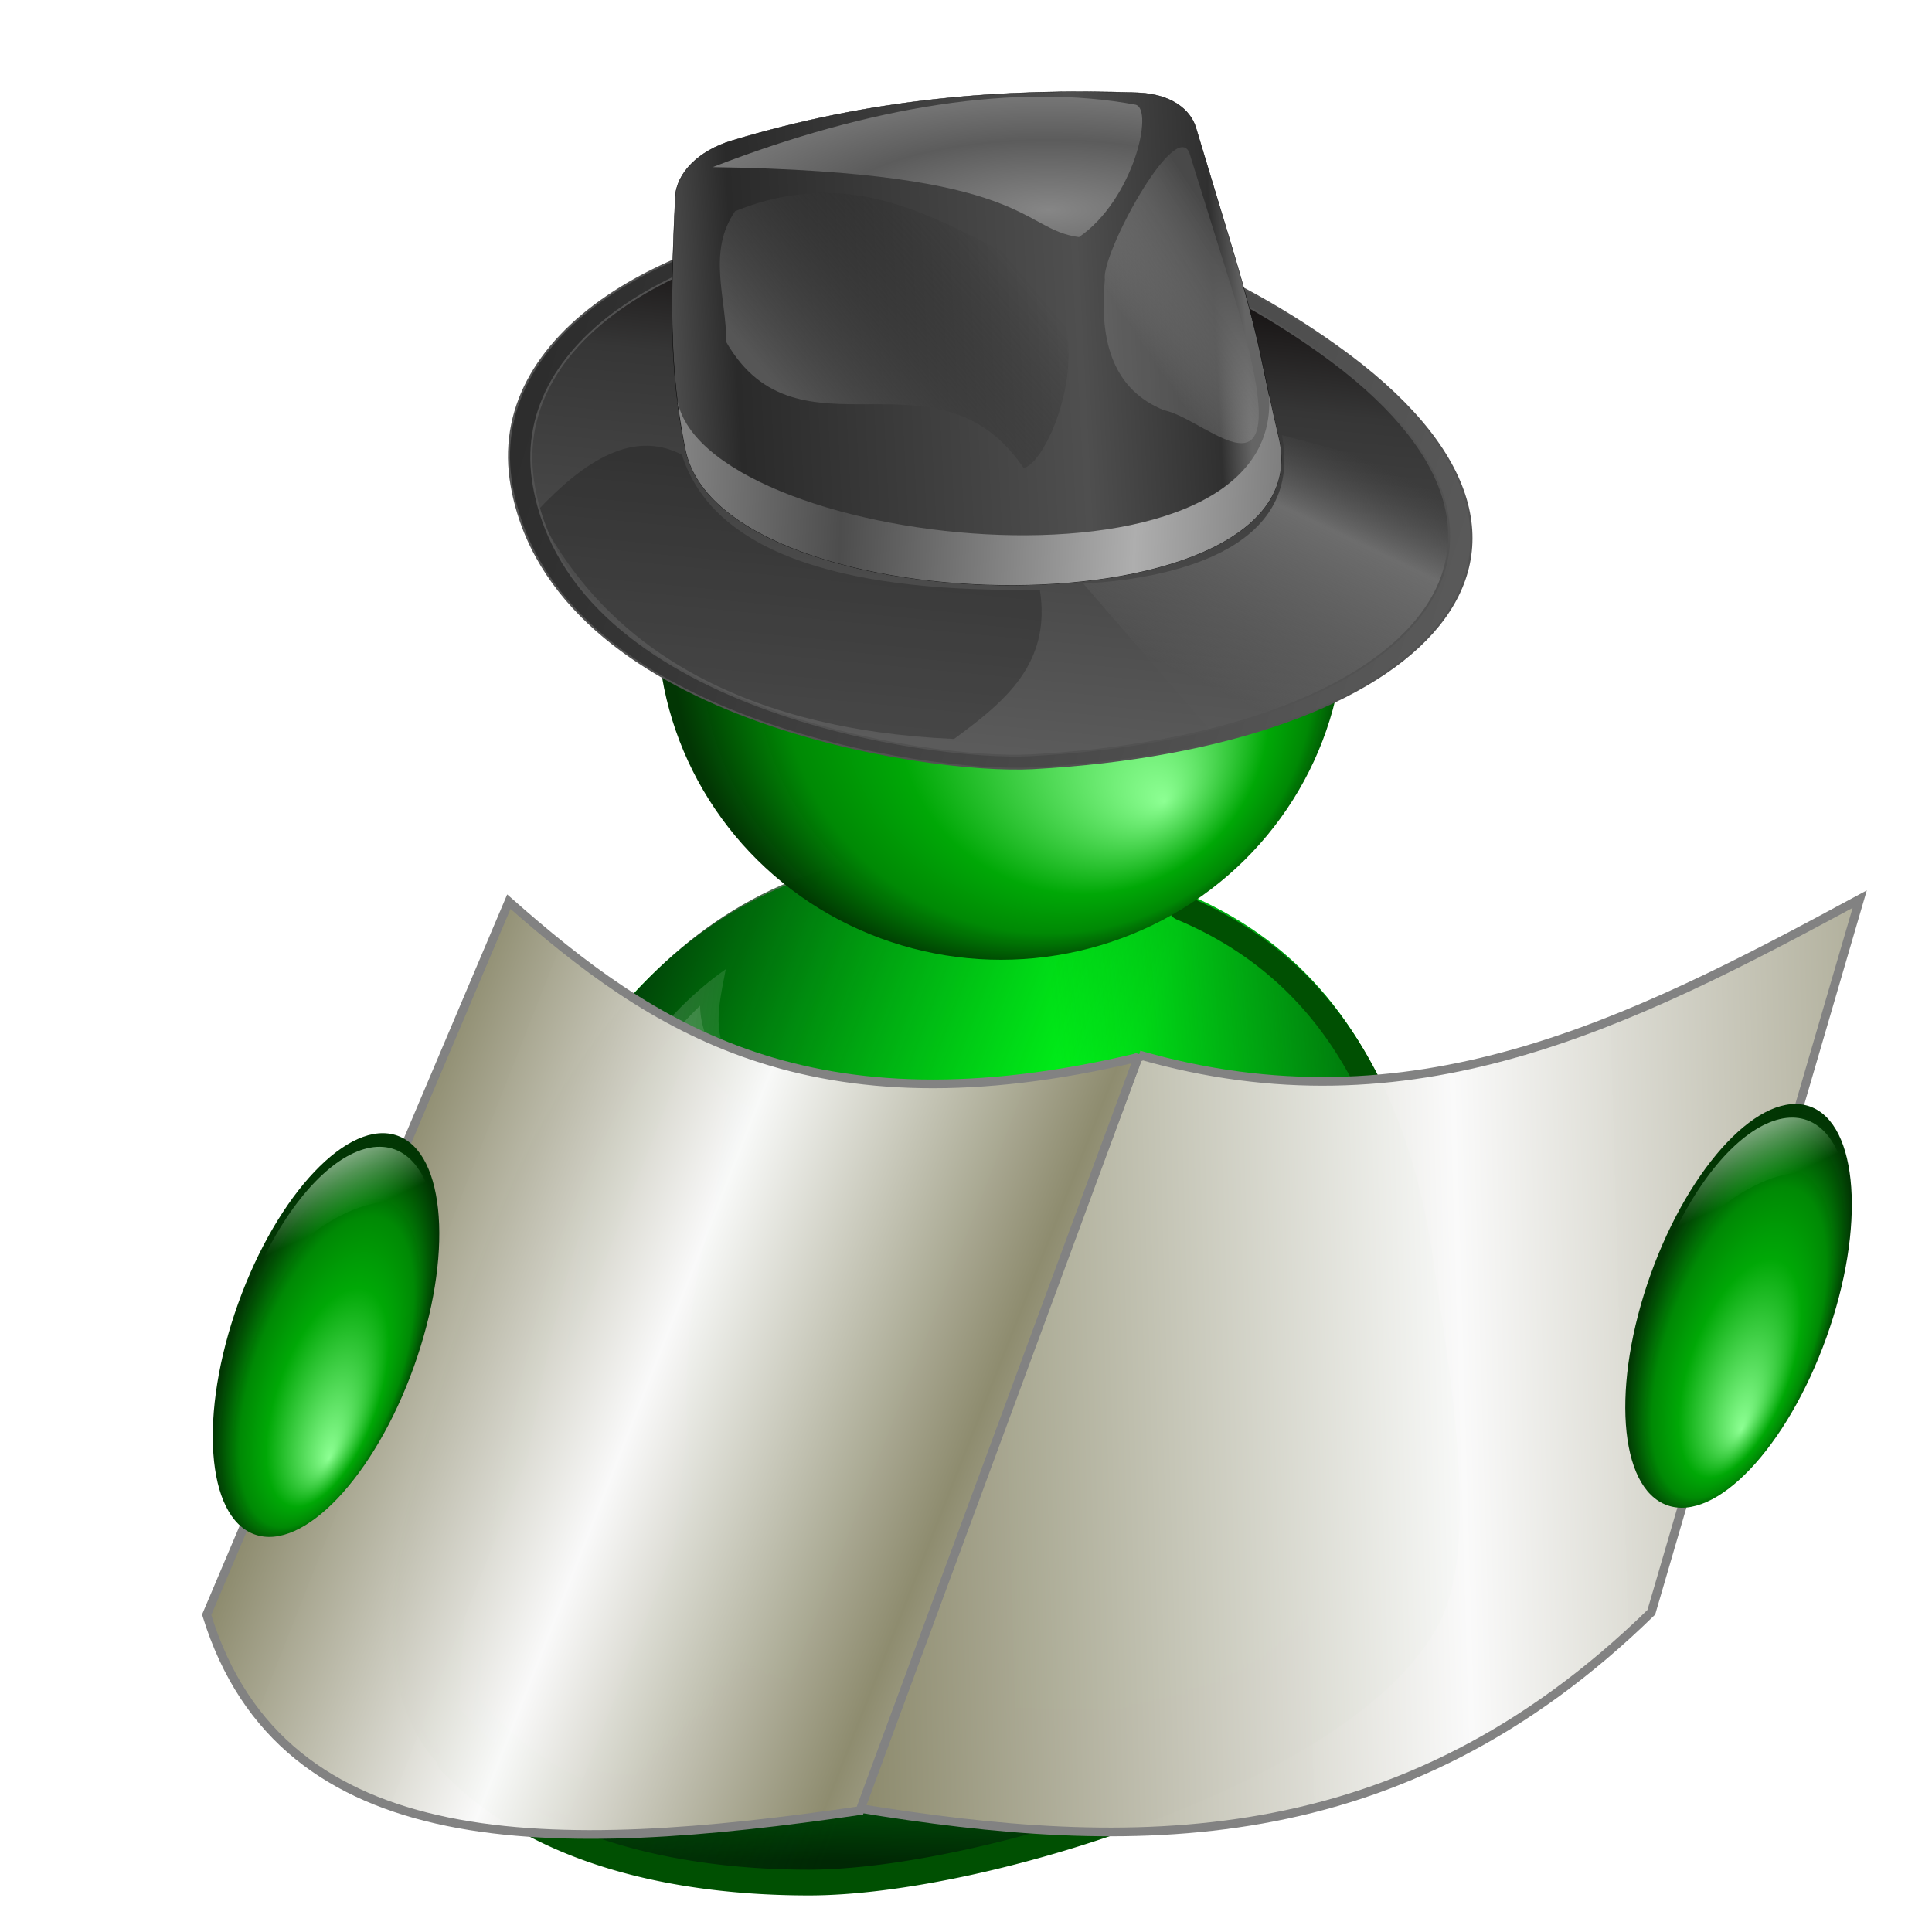 <?xml version="1.0" encoding="UTF-8" standalone="no"?>
<!-- Created with Inkscape (http://www.inkscape.org/) -->

<svg
   xmlns:dc="http://purl.org/dc/elements/1.1/"
   xmlns:cc="http://creativecommons.org/ns#"
   xmlns:rdf="http://www.w3.org/1999/02/22-rdf-syntax-ns#"
   xmlns:svg="http://www.w3.org/2000/svg"
   xmlns="http://www.w3.org/2000/svg"
   xmlns:xlink="http://www.w3.org/1999/xlink"
   xmlns:sodipodi="http://sodipodi.sourceforge.net/DTD/sodipodi-0.dtd"
   xmlns:inkscape="http://www.inkscape.org/namespaces/inkscape"
   width="255"
   height="255"
   viewBox="0 0 67.469 67.469"
   version="1.1"
   id="svg8"
   inkscape:version="0.92.5 (2060ec1f9f, 2020-04-08)"
   sodipodi:docname="news.svg">
  <defs
     id="defs2">
    <linearGradient
       inkscape:collect="always"
       id="linearGradient920">
      <stop
         style="stop-color:#8e8c6f;stop-opacity:1"
         offset="0"
         id="stop916" />
      <stop
         style="stop-color:#fafafa;stop-opacity:0.992"
         offset="1"
         id="stop918" />
    </linearGradient>
    <linearGradient
       inkscape:collect="always"
       id="linearGradient862">
      <stop
         style="stop-color:#fefffe;stop-opacity:1"
         offset="0"
         id="stop858" />
      <stop
         style="stop-color:#aeffb2;stop-opacity:0"
         offset="1"
         id="stop860" />
    </linearGradient>
    <linearGradient
       inkscape:collect="always"
       id="linearGradient848-6">
      <stop
         style="stop-color:#8dff93;stop-opacity:1"
         offset="0"
         id="stop844" />
      <stop
         id="stop854"
         offset="0.542"
         style="stop-color:#00a806;stop-opacity:1" />
      <stop
         id="stop852"
         offset="0.771"
         style="stop-color:#008905;stop-opacity:1" />
      <stop
         style="stop-color:#003402;stop-opacity:0.992"
         offset="1"
         id="stop846" />
    </linearGradient>
    <linearGradient
       inkscape:collect="always"
       id="linearGradient1028">
      <stop
         style="stop-color:#ffffff;stop-opacity:0.275"
         offset="0"
         id="stop1024" />
      <stop
         style="stop-color:#ffffff;stop-opacity:0;"
         offset="1"
         id="stop1026" />
    </linearGradient>
    <linearGradient
       id="linearGradient1020"
       inkscape:collect="always">
      <stop
         id="stop1016"
         offset="0"
         style="stop-color:#002404;stop-opacity:1" />
      <stop
         id="stop1018"
         offset="1"
         style="stop-color:#005809;stop-opacity:0;" />
    </linearGradient>
    <linearGradient
       id="linearGradient1014"
       inkscape:collect="always">
      <stop
         id="stop1010"
         offset="0"
         style="stop-color:#002804;stop-opacity:1" />
      <stop
         id="stop1012"
         offset="1"
         style="stop-color:#005809;stop-opacity:0;" />
    </linearGradient>
    <linearGradient
       inkscape:collect="always"
       id="linearGradient998-3">
      <stop
         style="stop-color:#005809;stop-opacity:1;"
         offset="0"
         id="stop994" />
      <stop
         style="stop-color:#005809;stop-opacity:0;"
         offset="1"
         id="stop996" />
    </linearGradient>
    <clipPath
       clipPathUnits="userSpaceOnUse"
       id="clipPath884">
      <path
         style="opacity:1;fill:#a8ffb2;fill-opacity:1;fill-rule:evenodd;stroke:none;stroke-width:2.91;stroke-linecap:round;stroke-linejoin:round;stroke-miterlimit:4;stroke-dasharray:none;stroke-dashoffset:0;stroke-opacity:1;paint-order:normal"
         d="m 60.27,245.537 c 0.312,2.196 1.111,6.437 0.113,8.205 -1.912,3.39 -10.128,5.962 -14.089,5.962 -2.993,0 -6.241,-0.681 -8.212,-2.776 -1.999,-2.124 -0.676,-6.036 0.209,-9.171 1.639,-5.803 4.863,-10.893 10.53,-11.181 6.019,-0.306 10.453,1.953 11.449,8.96 z"
         id="path886"
         inkscape:connector-curvature="0"
         sodipodi:nodetypes="sssssss" />
    </clipPath>
    <linearGradient
       inkscape:collect="always"
       xlink:href="#linearGradient1014"
       id="linearGradient1000"
       x1="47.91"
       y1="288.792"
       x2="48.156"
       y2="278.837"
       gradientUnits="userSpaceOnUse"
       gradientTransform="matrix(1.559,0,0,1.559,-40.946,-155.595)" />
    <linearGradient
       inkscape:collect="always"
       xlink:href="#linearGradient1020"
       id="linearGradient1004"
       gradientUnits="userSpaceOnUse"
       x1="36.346"
       y1="275.62"
       x2="48.003"
       y2="280.062"
       gradientTransform="matrix(1.559,0,0,1.559,-40.827,-155.714)" />
    <linearGradient
       inkscape:collect="always"
       xlink:href="#linearGradient998-3"
       id="linearGradient1008"
       gradientUnits="userSpaceOnUse"
       x1="58.785"
       y1="277.228"
       x2="50.53"
       y2="277.918"
       gradientTransform="matrix(1.559,0,0,1.559,-40.946,-155.595)" />
    <linearGradient
       inkscape:collect="always"
       xlink:href="#linearGradient1028"
       id="linearGradient1030"
       x1="37.142"
       y1="277.293"
       x2="44.111"
       y2="278.136"
       gradientUnits="userSpaceOnUse"
       gradientTransform="matrix(1.62,0,0,1.62,-39.653,-173.876)" />
    <radialGradient
       inkscape:collect="always"
       xlink:href="#linearGradient848-6"
       id="radialGradient850"
       cx="48.744"
       cy="261.854"
       fx="52.114"
       fy="265.663"
       r="7.696"
       gradientTransform="matrix(1.559,0,0,1.536,-40.577,-150.539)"
       gradientUnits="userSpaceOnUse" />
    <linearGradient
       inkscape:collect="always"
       xlink:href="#linearGradient862"
       id="linearGradient864"
       x1="44.957"
       y1="253.211"
       x2="46.751"
       y2="257.423"
       gradientUnits="userSpaceOnUse"
       gradientTransform="matrix(1.559,0,0,1.559,-40.577,-156.627)" />
    <linearGradient
       inkscape:collect="always"
       xlink:href="#linearGradient1028"
       id="linearGradient866"
       gradientUnits="userSpaceOnUse"
       x1="37.142"
       y1="277.293"
       x2="44.111"
       y2="278.136"
       gradientTransform="matrix(1.62,0,0,1.62,-39.653,-173.876)" />
    <filter
       inkscape:collect="always"
       style="color-interpolation-filters:sRGB"
       id="filter856"
       x="-0.012"
       width="1.024"
       y="-0.012"
       height="1.024">
      <feGaussianBlur
         inkscape:collect="always"
         stdDeviation="0.183"
         id="feGaussianBlur858" />
    </filter>
    <filter
       inkscape:collect="always"
       style="color-interpolation-filters:sRGB"
       id="filter873"
       x="-0.042"
       width="1.084"
       y="-0.017"
       height="1.034">
      <feGaussianBlur
         inkscape:collect="always"
         stdDeviation="0.216"
         id="feGaussianBlur875" />
    </filter>
    <linearGradient
       inkscape:collect="always"
       xlink:href="#linearGradient1028"
       id="linearGradient877"
       gradientUnits="userSpaceOnUse"
       gradientTransform="matrix(1.62,0,0,1.62,-39.653,-173.876)"
       x1="37.142"
       y1="277.293"
       x2="44.111"
       y2="278.136" />
    <linearGradient
       id="linearGradient943"
       inkscape:collect="always">
      <stop
         stop-opacity="1"
         stop-color="#565656"
         id="stop939" />
      <stop
         stop-opacity="0"
         stop-color="#1c1c1c"
         id="stop941"
         offset="1" />
    </linearGradient>
    <linearGradient
       id="linearGradient901"
       inkscape:collect="always">
      <stop
         stop-opacity="1"
         stop-color="#494949"
         id="stop897" />
      <stop
         stop-opacity=".239"
         stop-color="#a7a7a7"
         id="stop899"
         offset="1" />
    </linearGradient>
    <linearGradient
       inkscape:collect="always"
       id="linearGradient908">
      <stop
         stop-opacity="1"
         stop-color="#2d2d2d"
         id="stop888" />
      <stop
         stop-opacity="1"
         stop-color="#5a5a5a"
         offset="1"
         id="stop892" />
    </linearGradient>
    <linearGradient
       id="linearGradient845"
       inkscape:collect="always">
      <stop
         stop-opacity="0"
         stop-color="#4f4f4f"
         id="stop841" />
      <stop
         stop-opacity="1"
         stop-color="#6d6d6d"
         offset=".287"
         id="stop849" />
      <stop
         stop-opacity=".278"
         stop-color="#6c6c6c"
         id="stop851"
         offset=".838" />
      <stop
         stop-opacity=".024"
         stop-color="#717171"
         id="stop843"
         offset="1" />
    </linearGradient>
    <linearGradient
       id="linearGradient908-3"
       inkscape:collect="always">
      <stop
         stop-opacity="1"
         stop-color="#050000"
         id="stop904" />
      <stop
         stop-opacity="1"
         stop-color="#363636"
         offset=".297"
         id="stop912" />
      <stop
         stop-opacity="1"
         stop-color="#5d5d5d"
         id="stop906"
         offset="1" />
    </linearGradient>
    <linearGradient
       id="linearGradient874"
       inkscape:collect="always">
      <stop
         stop-opacity="1"
         stop-color="#656565"
         id="stop870" />
      <stop
         stop-opacity="1"
         stop-color="#303030"
         offset=".053"
         id="stop882" />
      <stop
         stop-opacity="1"
         stop-color="#4f4f4f"
         offset=".286"
         id="stop878" />
      <stop
         stop-opacity="1"
         stop-color="#2a2a2a"
         id="stop880"
         offset=".883" />
      <stop
         stop-opacity="1"
         stop-color="#4e4e4e"
         id="stop872"
         offset="1" />
    </linearGradient>
    <linearGradient
       id="linearGradient866-3"
       inkscape:collect="always">
      <stop
         stop-opacity="1"
         stop-color="#aeaeae"
         id="stop862" />
      <stop
         stop-opacity="1"
         stop-color="#4d4d4d"
         id="stop864"
         offset="1" />
    </linearGradient>
    <linearGradient
       id="linearGradient854"
       inkscape:collect="always">
      <stop
         stop-opacity="1"
         stop-color="#868686"
         id="stop850" />
      <stop
         stop-opacity="1"
         stop-color="#5c5c5c"
         id="stop852-6"
         offset="1" />
    </linearGradient>
    <radialGradient
       spreadMethod="reflect"
       gradientUnits="userSpaceOnUse"
       gradientTransform="matrix(1,0,0,0.37,-16.667,-1594.606)"
       r="558.99"
       fy="574.87"
       fx="1121.77"
       cy="574.87"
       cx="1121.77"
       id="radialGradient858"
       xlink:href="#linearGradient854"
       inkscape:collect="always" />
    <linearGradient
       gradientTransform="matrix(-0.012,0,0,0.012,6.248,240.757)"
       spreadMethod="reflect"
       gradientUnits="userSpaceOnUse"
       y2="1187.14"
       x2="1640.59"
       y1="1217.7"
       x1="876.07"
       id="linearGradient868"
       xlink:href="#linearGradient866-3"
       inkscape:collect="always" />
    <linearGradient
       gradientTransform="matrix(-0.012,0,0,0.012,6.248,240.757)"
       gradientUnits="userSpaceOnUse"
       y2="730.68"
       x2="2095"
       y1="661.24"
       x1="592.74"
       id="linearGradient876"
       xlink:href="#linearGradient874"
       inkscape:collect="always" />
    <filter
       color-interpolation-filters="sRGB"
       height="1.178"
       y="-.089"
       width="1.066"
       x="-.033"
       id="filter900"
       inkscape:collect="always">
      <feGaussianBlur
         id="feGaussianBlur902"
         stdDeviation="15.299"
         inkscape:collect="always" />
    </filter>
    <linearGradient
       gradientTransform="matrix(-0.012,0,0,0.012,6.248,240.757)"
       gradientUnits="userSpaceOnUse"
       y2="1972.51"
       x2="1446.42"
       y1="375.29"
       x1="1273.33"
       id="linearGradient910"
       xlink:href="#linearGradient908-3"
       inkscape:collect="always" />
    <linearGradient
       gradientTransform="matrix(-0.012,0,0,0.012,6.248,240.757)"
       gradientUnits="userSpaceOnUse"
       y2="1770.01"
       x2="650.97"
       y1="1081.55"
       x1="279.44"
       id="linearGradient847"
       xlink:href="#linearGradient845"
       inkscape:collect="always" />
    <filter
       color-interpolation-filters="sRGB"
       height="1.151"
       y="-.076"
       width="1.099"
       x="-.05"
       id="filter875"
       inkscape:collect="always">
      <feGaussianBlur
         id="feGaussianBlur877"
         stdDeviation="27.169"
         inkscape:collect="always" />
    </filter>
    <linearGradient
       gradientTransform="matrix(-0.012,0,0,0.012,6.248,240.757)"
       y2="1449.44"
       x2="-11.271"
       y1="775.29"
       x1="2415.64"
       gradientUnits="userSpaceOnUse"
       id="linearGradient885"
       xlink:href="#linearGradient908"
       inkscape:collect="always" />
    <linearGradient
       gradientTransform="translate(0,-1742)"
       gradientUnits="userSpaceOnUse"
       y2="552.05"
       x2="979.47"
       y1="375.85"
       x1="680.77"
       id="linearGradient903"
       xlink:href="#linearGradient901"
       inkscape:collect="always" />
    <filter
       color-interpolation-filters="sRGB"
       height="1.088"
       y="-.044"
       width="1.189"
       x="-.095"
       id="filter933"
       inkscape:collect="always">
      <feGaussianBlur
         id="feGaussianBlur935"
         stdDeviation="15.909"
         inkscape:collect="always" />
    </filter>
    <linearGradient
       gradientTransform="translate(0,-1742)"
       gradientUnits="userSpaceOnUse"
       y2="531.85"
       x2="1182.65"
       y1="954.93"
       x1="1751.44"
       id="linearGradient945"
       xlink:href="#linearGradient943"
       inkscape:collect="always" />
    <linearGradient
       inkscape:collect="always"
       xlink:href="#linearGradient920"
       id="linearGradient922"
       x1="32.164"
       y1="281.129"
       x2="50.544"
       y2="280.592"
       gradientUnits="userSpaceOnUse"
       spreadMethod="reflect" />
    <linearGradient
       inkscape:collect="always"
       xlink:href="#linearGradient920"
       id="linearGradient926"
       gradientUnits="userSpaceOnUse"
       x1="39.109"
       y1="276.457"
       x2="48.631"
       y2="279.52"
       spreadMethod="reflect"
       gradientTransform="matrix(-1,0,-0.716,1,275.345,0.077)" />
    <radialGradient
       inkscape:collect="always"
       xlink:href="#linearGradient848-6"
       id="radialGradient936"
       gradientUnits="userSpaceOnUse"
       gradientTransform="matrix(1.51,0,0,1.488,-68.985,-135.826)"
       cx="48.744"
       cy="261.854"
       fx="52.114"
       fy="265.663"
       r="7.696" />
    <linearGradient
       inkscape:collect="always"
       xlink:href="#linearGradient862"
       id="linearGradient938"
       gradientUnits="userSpaceOnUse"
       gradientTransform="matrix(1.51,0,0,1.51,-68.985,-141.721)"
       x1="44.957"
       y1="253.211"
       x2="46.751"
       y2="257.423" />
    <radialGradient
       inkscape:collect="always"
       xlink:href="#linearGradient848-6"
       id="radialGradient950"
       gradientUnits="userSpaceOnUse"
       gradientTransform="matrix(1.51,0,0,1.488,-68.985,-135.826)"
       cx="48.744"
       cy="261.854"
       fx="52.114"
       fy="265.663"
       r="7.696" />
    <linearGradient
       inkscape:collect="always"
       xlink:href="#linearGradient862"
       id="linearGradient952"
       gradientUnits="userSpaceOnUse"
       gradientTransform="matrix(1.51,0,0,1.51,-68.985,-141.721)"
       x1="44.957"
       y1="253.211"
       x2="46.751"
       y2="257.423" />
    <filter
       inkscape:collect="always"
       style="color-interpolation-filters:sRGB"
       id="filter954"
       x="-0.034"
       width="1.068"
       y="-0.038"
       height="1.077">
      <feGaussianBlur
         inkscape:collect="always"
         stdDeviation="12.929"
         id="feGaussianBlur956" />
    </filter>
  </defs>
  <sodipodi:namedview
     id="base"
     pagecolor="#ff0000"
     bordercolor="#666666"
     borderopacity="1.0"
     inkscape:pageopacity="0"
     inkscape:pageshadow="2"
     inkscape:zoom="3.5098039"
     inkscape:cx="127.5"
     inkscape:cy="126.84184"
     inkscape:document-units="px"
     inkscape:current-layer="layer1"
     showgrid="false"
     inkscape:snap-to-guides="false"
     inkscape:snap-grids="false"
     inkscape:snap-others="false"
     inkscape:object-nodes="false"
     inkscape:snap-nodes="false"
     inkscape:snap-global="false"
     inkscape:window-width="1920"
     inkscape:window-height="1056"
     inkscape:window-x="0"
     inkscape:window-y="0"
     inkscape:window-maximized="1"
     units="px" />
  <g
     inkscape:label="Layer 1"
     inkscape:groupmode="layer"
     id="layer1"
     transform="translate(0,-229.531)">
    <path
       style="opacity:1;fill:#00ff1a;fill-opacity:1;fill-rule:evenodd;stroke:none;stroke-width:4.539;stroke-linecap:round;stroke-linejoin:round;stroke-miterlimit:4;stroke-dasharray:none;stroke-dashoffset:0;stroke-opacity:1;paint-order:normal"
       d="m 49.935,273.395 c 0.487,3.425 1.732,10.038 0.177,12.795 -2.982,5.287 -15.794,9.298 -21.971,9.298 -4.667,0 -9.732,-1.062 -12.806,-4.329 -3.117,-3.312 -1.054,-9.412 0.327,-14.301 2.557,-9.049 7.583,-16.987 16.421,-17.436 9.387,-0.476 16.301,3.045 17.854,13.972 z"
       id="path877"
       inkscape:connector-curvature="0"
       sodipodi:nodetypes="sssssss" />
    <path
       sodipodi:nodetypes="sssssss"
       inkscape:connector-curvature="0"
       id="path992"
       d="m 49.935,273.395 c 0.487,3.425 1.732,10.038 0.177,12.795 -2.982,5.287 -15.794,9.298 -21.971,9.298 -4.667,0 -9.732,-1.062 -12.806,-4.329 -3.117,-3.312 -1.054,-9.412 0.327,-14.301 2.557,-9.049 7.583,-16.987 16.421,-17.436 9.387,-0.476 16.301,3.045 17.854,13.972 z"
       style="opacity:1;fill:url(#linearGradient1000);fill-opacity:1;fill-rule:evenodd;stroke:none;stroke-width:4.539;stroke-linecap:round;stroke-linejoin:round;stroke-miterlimit:4;stroke-dasharray:none;stroke-dashoffset:0;stroke-opacity:1;paint-order:normal" />
    <path
       style="opacity:1;fill:url(#linearGradient1004);fill-opacity:1;fill-rule:evenodd;stroke:none;stroke-width:4.539;stroke-linecap:round;stroke-linejoin:round;stroke-miterlimit:4;stroke-dasharray:none;stroke-dashoffset:0;stroke-opacity:1;paint-order:normal"
       d="m 44.202,273.634 c 0.487,3.425 -1.731,8.007 6.028,12.437 -2.982,5.287 -15.794,9.298 -21.971,9.298 -4.667,0 -9.732,-1.062 -12.806,-4.329 -3.117,-3.312 -1.054,-9.412 0.327,-14.301 2.557,-9.049 7.583,-16.987 16.421,-17.436 9.387,-0.476 10.449,3.404 12.002,14.331 z"
       id="path1002"
       inkscape:connector-curvature="0"
       sodipodi:nodetypes="scsssss" />
    <path
       sodipodi:nodetypes="sssccss"
       inkscape:connector-curvature="0"
       id="path1006"
       d="m 49.935,273.395 c 0.487,3.425 1.732,10.038 0.177,12.795 -2.982,5.287 -15.794,9.298 -21.971,9.298 -4.667,0 -9.732,-1.062 -12.806,-4.329 3.571,-5.342 4.32,-7.263 5.701,-12.151 2.557,-9.049 2.209,-19.137 11.047,-19.585 9.387,-0.476 16.301,3.045 17.854,13.972 z"
       style="opacity:1;fill:url(#linearGradient1008);fill-opacity:1;fill-rule:evenodd;stroke:none;stroke-width:4.539;stroke-linecap:round;stroke-linejoin:round;stroke-miterlimit:4;stroke-dasharray:none;stroke-dashoffset:0;stroke-opacity:1;paint-order:normal" />
    <path
       style="color:#000000;font-style:normal;font-variant:normal;font-weight:normal;font-stretch:normal;font-size:medium;line-height:normal;font-family:sans-serif;font-variant-ligatures:normal;font-variant-position:normal;font-variant-caps:normal;font-variant-numeric:normal;font-variant-alternates:normal;font-feature-settings:normal;text-indent:0;text-align:start;text-decoration:none;text-decoration-line:none;text-decoration-style:solid;text-decoration-color:#000000;letter-spacing:normal;word-spacing:normal;text-transform:none;writing-mode:lr-tb;direction:ltr;text-orientation:mixed;dominant-baseline:auto;baseline-shift:baseline;text-anchor:start;white-space:normal;shape-padding:0;clip-rule:nonzero;display:inline;overflow:visible;visibility:visible;opacity:1;isolation:auto;mix-blend-mode:normal;color-interpolation:sRGB;color-interpolation-filters:linearRGB;solid-color:#000000;solid-opacity:1;vector-effect:none;fill:#005002;fill-opacity:1;fill-rule:evenodd;stroke:none;stroke-width:0.933;stroke-linecap:round;stroke-linejoin:round;stroke-miterlimit:4;stroke-dasharray:none;stroke-dashoffset:0;stroke-opacity:1;paint-order:normal;filter:url(#filter856);color-rendering:auto;image-rendering:auto;shape-rendering:auto;text-rendering:auto;enable-background:accumulate"
       d="m 33.113,253.455 a 0.466,0.466 0 0 0 -0.18,0.899 c 4.398,1.845 7.403,5.66 8.376,12.508 0.249,1.756 0.686,4.296 0.865,6.733 0.179,2.437 0.057,4.773 -0.629,5.991 -1.401,2.485 -5.344,4.867 -9.721,6.542 -4.377,1.675 -9.187,2.682 -12.228,2.682 -4.678,0 -9.704,-1.083 -12.691,-4.258 a 0.466,0.466 0 1 0 -0.679,0.639 c 3.269,3.473 8.55,4.552 13.37,4.552 3.243,0 8.092,-1.034 12.563,-2.745 4.471,-1.711 8.564,-4.058 10.197,-6.953 0.896,-1.588 0.933,-4.019 0.75,-6.519 -0.183,-2.5 -0.627,-5.067 -0.872,-6.796 -1.004,-7.07 -4.251,-11.268 -8.938,-13.234 a 0.466,0.466 0 0 0 -0.182,-0.04 z"
       id="path852"
       inkscape:connector-curvature="0"
       transform="matrix(0.963,0,0,0.963,9.383,16.7)" />
    <ellipse
       style="opacity:1;fill:url(#radialGradient850);fill-opacity:1;fill-rule:evenodd;stroke:none;stroke-width:4.539;stroke-linecap:round;stroke-linejoin:round;stroke-miterlimit:4;stroke-dasharray:none;stroke-dashoffset:0;stroke-opacity:1;paint-order:normal"
       id="path842"
       cx="34.957"
       cy="251.225"
       rx="12.002"
       ry="11.823" />
    <path
       style="fill:url(#linearGradient864);fill-opacity:1;stroke:none;stroke-width:0.413px;stroke-linecap:butt;stroke-linejoin:miter;stroke-opacity:1"
       d="m 23.672,250.509 c 0.797,-9.417 11.704,-13.347 19.108,-7.762 -8.79,-0.578 -14.43,2.963 -19.108,7.762 z"
       id="path856"
       inkscape:connector-curvature="0"
       sodipodi:nodetypes="ccc" />
    <g
       id="g863"
       style="filter:url(#filter873)"
       transform="matrix(0.963,0,0,0.963,-2.78,11.762)">
      <path
         sodipodi:nodetypes="ccccc"
         inkscape:connector-curvature="0"
         id="path1022"
         d="m 29.208,261.279 c -0.362,1.858 -0.891,3.771 2.606,4.343 -4.577,9.378 -1.719,17.765 -1.861,26.552 -4.313,0.313 -7.764,-1.099 -10.422,-4.094 0.507,-13.5 4.538,-23.226 9.678,-26.8 z"
         style="fill:url(#linearGradient1030);fill-opacity:1;stroke:none;stroke-width:0.429px;stroke-linecap:butt;stroke-linejoin:miter;stroke-opacity:1" />
      <path
         style="fill:url(#linearGradient877);fill-opacity:1;stroke:none;stroke-width:0.429px;stroke-linecap:butt;stroke-linejoin:miter;stroke-opacity:1"
         d="m 28.274,262.604 c 0.021,1.398 1.053,3.037 2.788,3.379 -4.577,9.378 -1.339,16.535 -1.481,25.322 -4.313,0.313 -6.658,-0.573 -9.316,-3.569 0.911,-13.096 3.589,-20.838 8.01,-25.132 z"
         id="path840"
         inkscape:connector-curvature="0"
         sodipodi:nodetypes="ccccc" />
      <path
         sodipodi:nodetypes="ccccc"
         inkscape:connector-curvature="0"
         id="path868"
         d="m 27.891,263.753 c 0.48,1.169 1.13,2.195 2.328,2.537 -4.577,9.647 -1.263,15.438 -1.405,24.097 -4.313,0.313 -5.279,0.269 -7.938,-2.727 1.417,-12.662 2.909,-19.467 7.014,-23.907 z"
         style="fill:url(#linearGradient866);fill-opacity:1;stroke:none;stroke-width:0.429px;stroke-linecap:butt;stroke-linejoin:miter;stroke-opacity:1" />
    </g>
    <g
       id="g1138"
       transform="matrix(1.119,0,0,0.991,44.453,-5.885)">
      <path
         sodipodi:nodetypes="sssss"
         inkscape:connector-curvature="0"
         id="path836"
         d="m 1.971,249.74 c 8.92,7.177 2.746,14.147 -9.483,14.887 -3.266,0.197 -14.945,-1.698 -16.246,-9.947 -0.841,-5.334 4.741,-9.261 12.334,-9.782 4.789,-0.328 9.508,1.712 13.395,4.841"
         style="fill:url(#linearGradient910);fill-opacity:1;stroke:#000000;stroke-width:0.012;stroke-linecap:butt;stroke-linejoin:miter;stroke-opacity:1" />
      <path
         transform="matrix(-0.012,0,0,0.012,6.248,261.55)"
         sodipodi:nodetypes="ccccc"
         inkscape:connector-curvature="0"
         id="path853"
         d="m 1126.92,-268.08 c 474.05,9.498 844.3,-89.47 930.77,-396.15 125.64,-73.67 251.28,14.443 376.92,165.38 C 2258.12,-94.29 1895.9,143.08 1350,170.38 1220.18,62.36 1096.04,-49.566 1126.92,-268.08"
         style="fill:#0d0d0d;fill-opacity:0.256;stroke:none;stroke-width:1;stroke-linecap:butt;stroke-linejoin:miter;stroke-opacity:1;filter:url(#filter875)" />
      <path
         sodipodi:nodetypes="ccccc"
         inkscape:connector-curvature="0"
         id="path839"
         d="m 5.927,254.586 -5.647,-1.699 c 0.66,3.817 -2.979,5.028 -6.198,5.234 l 4.224,5.509 c 6.734,-2.038 8.452,-5.297 7.621,-9.044"
         style="fill:url(#linearGradient847);fill-opacity:1;stroke:none;stroke-width:0.012;stroke-linecap:butt;stroke-linejoin:miter;stroke-opacity:1" />
      <path
         stroke-miterlimit="4"
         inkscape:connector-curvature="0"
         id="path879"
         d="m -10.415,244.865 c 4.44,-0.001 8.773,1.967 12.387,4.876 8.92,7.177 2.746,14.147 -9.483,14.887 -3.266,0.198 -14.945,-1.697 -16.246,-9.947 -0.842,-5.333 4.741,-9.261 12.334,-9.782 0.337,-0.023 0.673,-0.034 1.009,-0.035 z m 0.074,0.459 c -0.32,0 -0.641,0.011 -0.962,0.033 -7.24,0.496 -12.565,4.241 -11.761,9.327 1.241,7.867 12.378,9.674 15.492,9.486 11.662,-0.706 17.55,-7.353 9.043,-14.197 -3.446,-2.772 -7.578,-4.65 -11.812,-4.649"
         style="fill:url(#linearGradient885);fill-opacity:1;stroke:#525252;stroke-width:0.063;stroke-linecap:butt;stroke-linejoin:miter;stroke-miterlimit:4;stroke-dasharray:none;stroke-opacity:1" />
      <path
         sodipodi:nodetypes="ssssssss"
         inkscape:connector-curvature="0"
         id="path838"
         d="m 0.18,252.989 c -0.63,-3.006 -0.461,-2.991 -1.558,-7.096 l -1.028,-3.846 c -0.169,-0.634 -0.774,-1.185 -1.823,-1.226 -4.175,-0.165 -8.285,0.197 -12.666,1.691 -1.035,0.353 -1.725,1.147 -1.757,1.989 -0.115,2.993 -0.247,6.003 0.332,8.953 1.226,6.256 19.958,6.483 18.501,-0.465"
         style="fill:url(#linearGradient876);fill-opacity:1;stroke:#000000;stroke-width:0.012;stroke-linecap:butt;stroke-linejoin:miter;stroke-opacity:1" />
      <path
         transform="matrix(-0.012,0,0,0.012,6.248,261.55)"
         sodipodi:nodetypes="cccc"
         inkscape:connector-curvature="0"
         id="path840-7"
         d="m 877.78,-1692.22 c 308.45,-64.2 687.85,3.107 1100,183.33 -831.96,13.789 -797.58,182.41 -952.78,205.56 -141.59,-110.15 -195.43,-374.89 -147.22,-388.89"
         style="fill:url(#radialGradient858);fill-opacity:1;stroke:none;stroke-width:1;stroke-linecap:butt;stroke-linejoin:miter;stroke-opacity:1;filter:url(#filter900)" />
      <path
         d="m 0.18,252.989 c -0.127,-0.608 -0.222,-1.092 -0.301,-1.512 0.448,7.679 -17.836,5.37 -18.479,0.088 0,0 0.157,1.261 0.28,1.888 1.228,6.257 19.958,6.484 18.501,-0.464"
         id="path860"
         inkscape:connector-curvature="0"
         sodipodi:nodetypes="sccss"
         style="fill:url(#linearGradient868);fill-opacity:1;stroke:none;stroke-width:0.012;stroke-linecap:butt;stroke-linejoin:miter;stroke-opacity:1" />
      <path
         transform="matrix(-0.012,0,0,0.012,6.248,261.55)"
         sodipodi:nodetypes="ccccc"
         inkscape:connector-curvature="0"
         id="path895"
         d="m 738.46,-1552.69 c 40.24,-95.76 229.31,301.34 219.23,373.08 16.27,190.93 -26.628,326.92 -153.85,384.62 -119.72,28.04 -359.5,338.78 -184.62,-326.92 z"
         style="fill:url(#linearGradient903);fill-opacity:1;stroke:none;stroke-width:1;stroke-linecap:butt;stroke-linejoin:miter;stroke-opacity:1;filter:url(#filter933)" />
      <path
         transform="matrix(-0.012,0,0,0.012,6.248,261.55)"
         sodipodi:nodetypes="ccccc"
         inkscape:connector-curvature="0"
         id="path937"
         d="m 1169.23,-1229.62 c 227.2,-126.94 443.87,-289.43 750,-150 73.68,119.96 22.495,255.52 23.08,384.62 -187.45,367.64 -548.01,-3.897 -773.08,369.23 -66.63,-9.79 -226.73,-438.84 0,-603.85"
         style="fill:url(#linearGradient945);fill-opacity:1;stroke:none;stroke-width:1;stroke-linecap:butt;stroke-linejoin:miter;stroke-opacity:1;filter:url(#filter954)" />
    </g>
    <g
       id="g932"
       transform="matrix(1.145,0,0,1.145,-6.871,-44.674)">
      <path
         sodipodi:nodetypes="ccccc"
         inkscape:connector-curvature="0"
         id="path914"
         d="m 40.742,271.651 -8.577,22.975 c 8.295,1.353 16.51,1.543 24.2,-5.973 l 6.356,-21.749 c -7.094,3.837 -13.68,7.138 -21.979,4.748 z"
         style="fill:url(#linearGradient922);fill-opacity:1;stroke:#828282;stroke-width:0.265px;stroke-linecap:butt;stroke-linejoin:miter;stroke-opacity:1" />
      <path
         style="fill:url(#linearGradient926);fill-opacity:1;stroke:#828282;stroke-width:0.265px;stroke-linecap:butt;stroke-linejoin:miter;stroke-opacity:1"
         d="m 40.712,271.728 -8.485,22.975 c -9.263,1.353 -17.614,1.543 -19.923,-5.973 l 9.216,-21.749 c 4.347,3.837 9.181,7.138 19.192,4.748 z"
         id="path924"
         inkscape:connector-curvature="0"
         sodipodi:nodetypes="ccccc" />
    </g>
    <g
       id="g942"
       transform="matrix(0.264,0.095,-0.218,0.608,65.495,121.78)">
      <ellipse
         style="opacity:1;fill:url(#radialGradient936);fill-opacity:1;fill-rule:evenodd;stroke:none;stroke-width:4.395;stroke-linecap:round;stroke-linejoin:round;stroke-miterlimit:4;stroke-dasharray:none;stroke-dashoffset:0;stroke-opacity:1;paint-order:normal"
         id="ellipse932"
         cx="4.165"
         cy="253.252"
         rx="11.623"
         ry="11.45" />
      <path
         style="fill:url(#linearGradient938);fill-opacity:1;stroke:none;stroke-width:0.4px;stroke-linecap:butt;stroke-linejoin:miter;stroke-opacity:1"
         d="m -6.764,252.558 c 0.772,-9.12 11.335,-12.925 18.504,-7.517 -8.512,-0.56 -13.974,2.869 -18.504,7.517 z"
         id="path934"
         inkscape:connector-curvature="0"
         sodipodi:nodetypes="ccc" />
    </g>
    <g
       transform="matrix(0.264,0.095,-0.218,0.608,114.823,120.761)"
       id="g948">
      <ellipse
         ry="11.45"
         rx="11.623"
         cy="253.252"
         cx="4.165"
         id="ellipse944"
         style="opacity:1;fill:url(#radialGradient950);fill-opacity:1;fill-rule:evenodd;stroke:none;stroke-width:4.395;stroke-linecap:round;stroke-linejoin:round;stroke-miterlimit:4;stroke-dasharray:none;stroke-dashoffset:0;stroke-opacity:1;paint-order:normal" />
      <path
         sodipodi:nodetypes="ccc"
         inkscape:connector-curvature="0"
         id="path946"
         d="m -6.764,252.558 c 0.772,-9.12 11.335,-12.925 18.504,-7.517 -8.512,-0.56 -13.974,2.869 -18.504,7.517 z"
         style="fill:url(#linearGradient952);fill-opacity:1;stroke:none;stroke-width:0.4px;stroke-linecap:butt;stroke-linejoin:miter;stroke-opacity:1" />
    </g>
  </g>
</svg>
